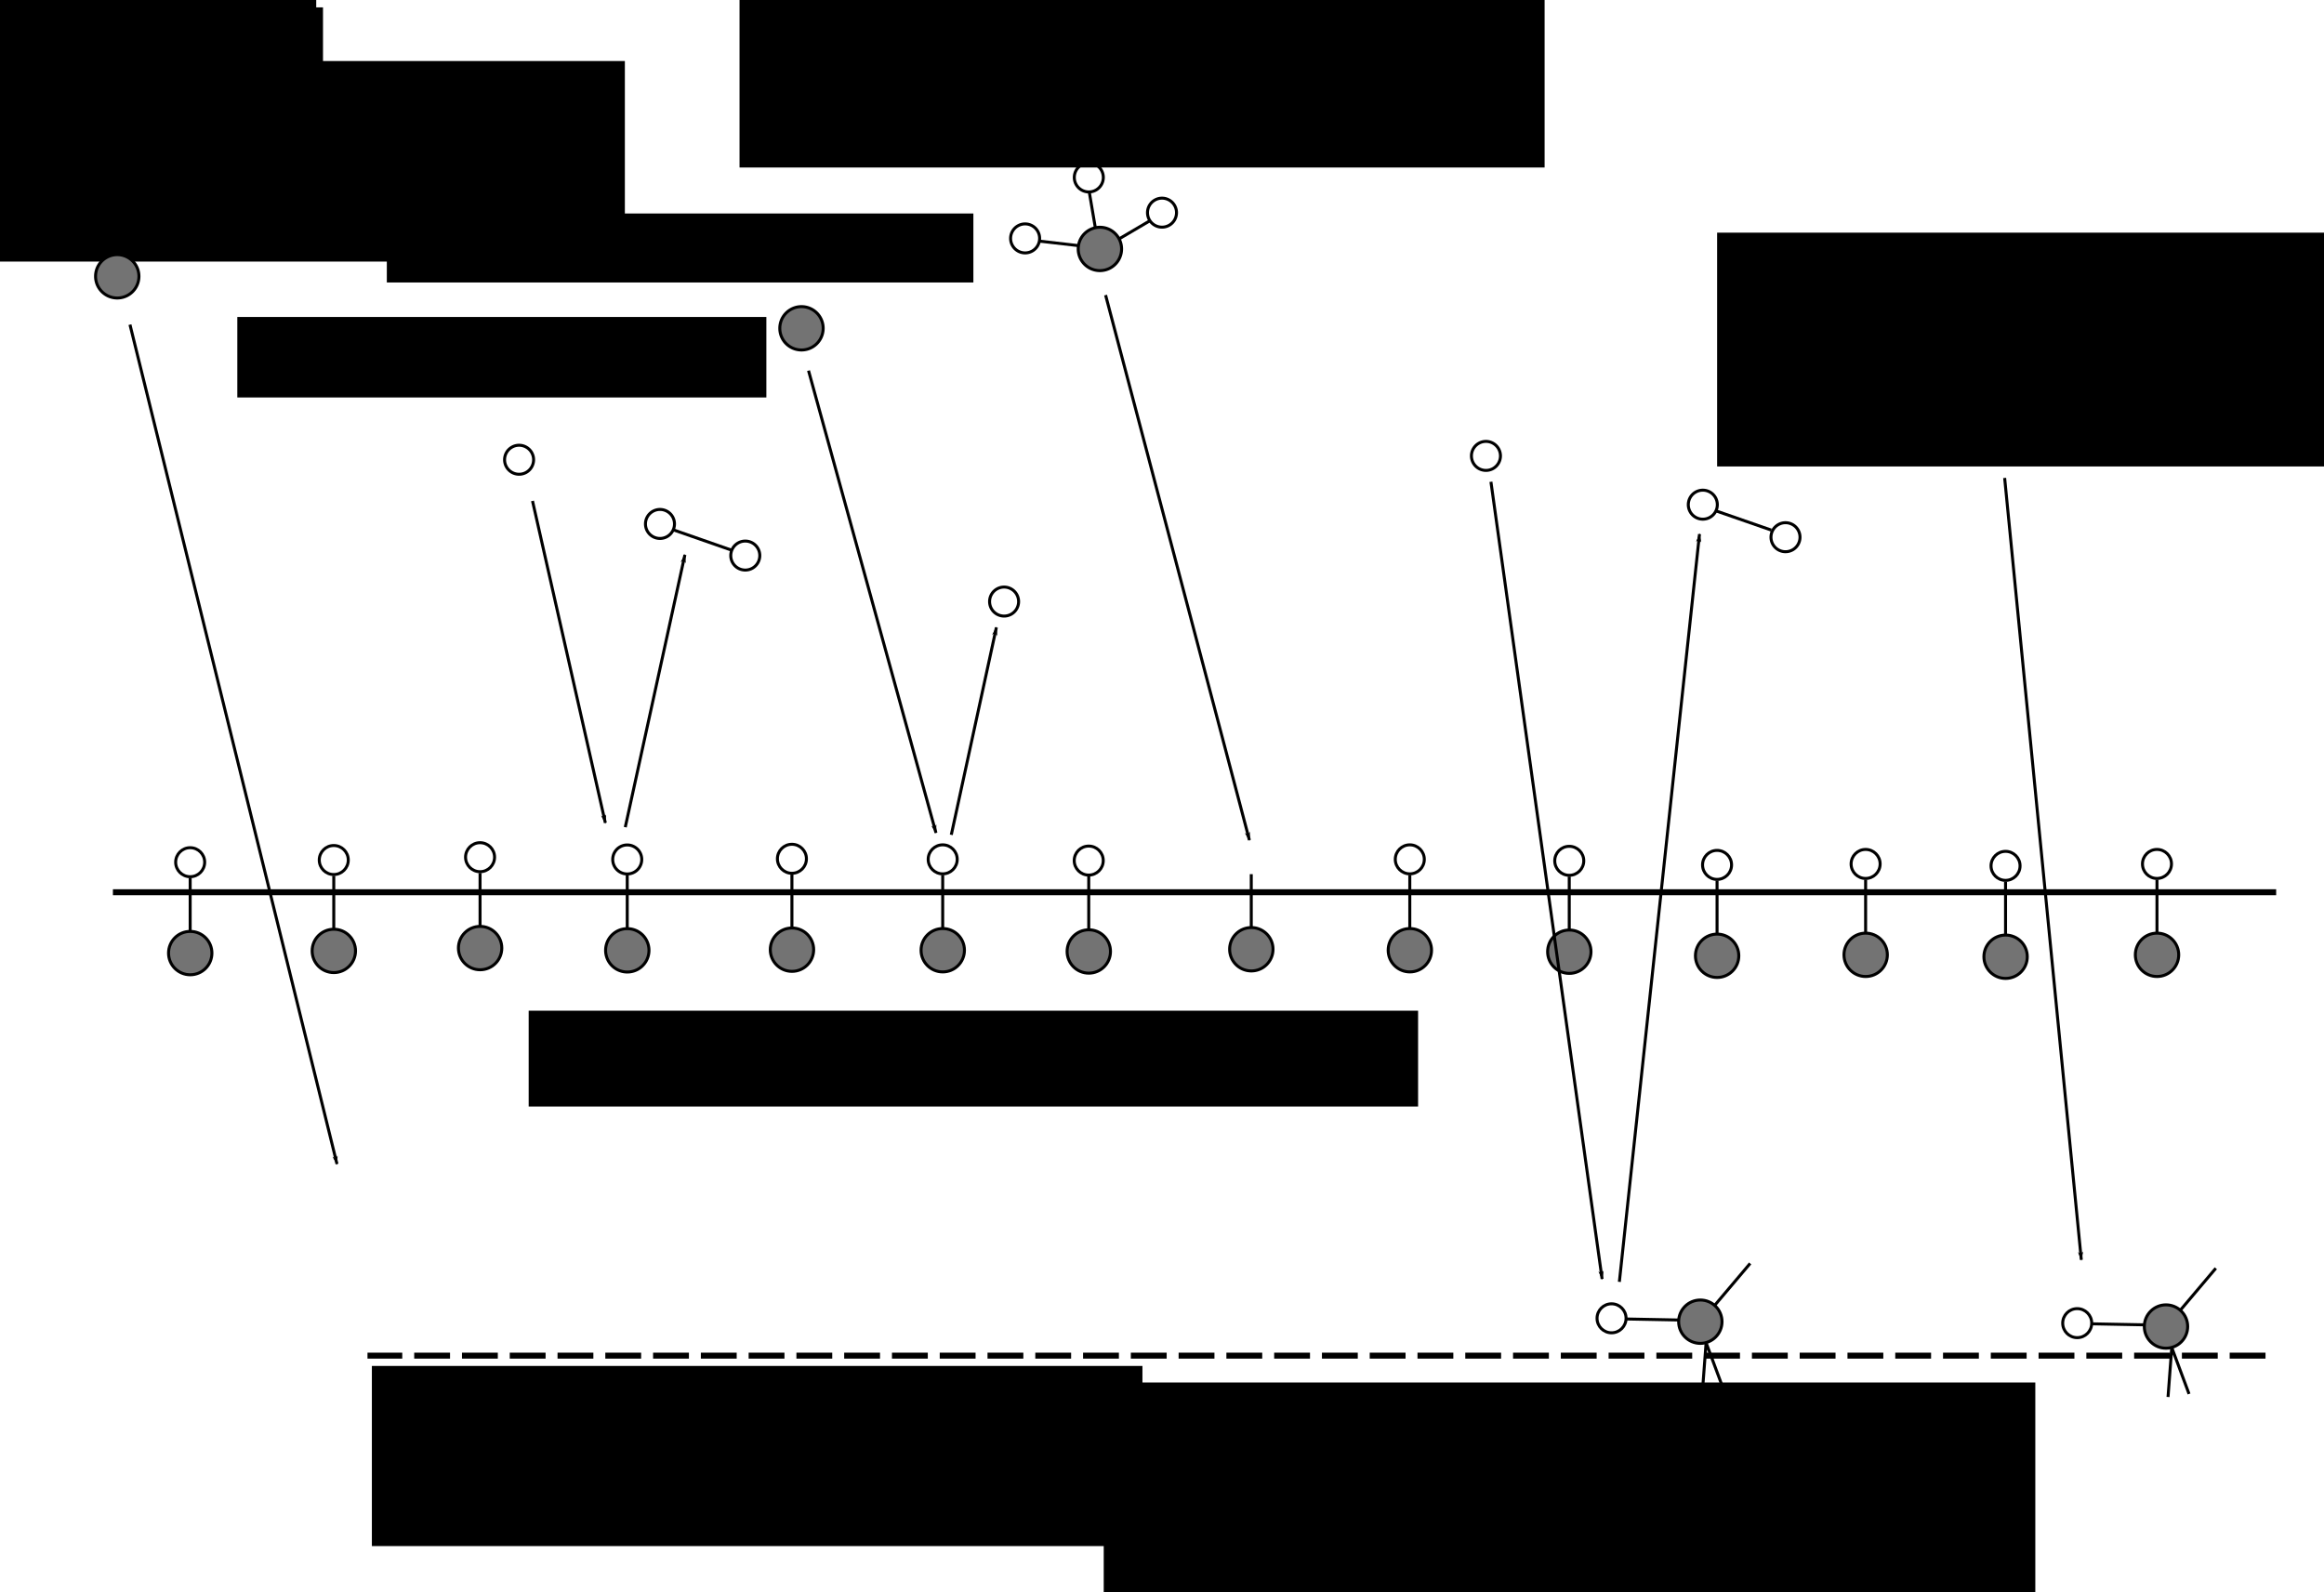 <?xml version="1.0" encoding="UTF-8" standalone="no"?>
<!-- Created with Inkscape (http://www.inkscape.org/) -->

<svg
   xmlns:dc="http://purl.org/dc/elements/1.1/"
   xmlns:cc="http://creativecommons.org/ns#"
   xmlns:rdf="http://www.w3.org/1999/02/22-rdf-syntax-ns#"
   xmlns:svg="http://www.w3.org/2000/svg"
   xmlns="http://www.w3.org/2000/svg"
   xmlns:sodipodi="http://sodipodi.sourceforge.net/DTD/sodipodi-0.dtd"
   xmlns:inkscape="http://www.inkscape.org/namespaces/inkscape"
   id="svg6050"
   version="1.1"
   inkscape:version="0.48.4 r9939"
   width="778.305"
   height="533.318"
   sodipodi:docname="dlcgrowthH.svg">
  <defs
     id="defs6054">
    <marker
       inkscape:stockid="Arrow1Lstart"
       orient="auto"
       refY="0"
       refX="0"
       id="Arrow1Lstart"
       style="overflow:visible">
      <path
         id="path4077"
         d="M 0,0 5,-5 -12.5,0 5,5 0,0 z"
         style="fill-rule:evenodd;stroke:#000000;stroke-width:1pt"
         transform="matrix(0.8,0,0,0.8,10,0)"
         inkscape:connector-curvature="0" />
    </marker>
    <marker
       inkscape:stockid="Arrow1Lend"
       orient="auto"
       refY="0"
       refX="0"
       id="Arrow1Lend"
       style="overflow:visible">
      <path
         id="path4080"
         d="M 0,0 5,-5 -12.5,0 5,5 0,0 z"
         style="fill-rule:evenodd;stroke:#000000;stroke-width:1pt"
         transform="matrix(-0.8,0,0,-0.8,-10,0)"
         inkscape:connector-curvature="0" />
    </marker>
  </defs>
  <sodipodi:namedview
     pagecolor="#ffffff"
     bordercolor="#666666"
     borderopacity="1"
     objecttolerance="10"
     gridtolerance="10"
     guidetolerance="10"
     inkscape:pageopacity="0"
     inkscape:pageshadow="2"
     inkscape:window-width="1366"
     inkscape:window-height="709"
     id="namedview6052"
     showgrid="false"
     inkscape:zoom="0.77887789"
     inkscape:cx="255.62136"
     inkscape:cy="298.32598"
     inkscape:window-x="0"
     inkscape:window-y="27"
     inkscape:window-maximized="1"
     inkscape:current-layer="svg6050"
     fit-margin-top="0"
     fit-margin-left="0"
     fit-margin-right="0"
     fit-margin-bottom="0" />
  <path
     style="fill:none;stroke:#000000;stroke-width:2;stroke-linecap:butt;stroke-linejoin:miter;stroke-opacity:1;stroke-miterlimit:4;stroke-dasharray:none"
     d="m 37.816,298.883 724.467,0"
     id="path6060"
     inkscape:connector-curvature="0" />
  <g
     id="g6578"
     transform="translate(-109.257,-24.775)">
    <path
       inkscape:connector-curvature="0"
       id="path6062"
       d="m 172.946,318.891 0,17.817"
       style="fill:none;stroke:#000000;stroke-width:1px;stroke-linecap:butt;stroke-linejoin:miter;stroke-opacity:1" />
    <path
       transform="translate(-19.405,16.837)"
       d="m 197.209,296.763 c 0,2.683 -2.175,4.858 -4.858,4.858 -2.683,0 -4.858,-2.175 -4.858,-4.858 0,-2.683 2.175,-4.858 4.858,-4.858 2.683,0 4.858,2.175 4.858,4.858 z"
       sodipodi:ry="4.8578782"
       sodipodi:rx="4.8578782"
       sodipodi:cy="296.76251"
       sodipodi:cx="192.35139"
       id="path6066"
       style="fill:none;stroke:#000000;stroke-opacity:1"
       sodipodi:type="arc" />
    <path
       transform="translate(2.006,0.481)"
       d="m 178.221,343.563 c 0,4.011 -3.251,7.262 -7.262,7.262 -4.011,0 -7.262,-3.251 -7.262,-7.262 0,-4.011 3.251,-7.262 7.262,-7.262 4.011,0 7.262,3.251 7.262,7.262 z"
       sodipodi:ry="7.2620502"
       sodipodi:rx="7.2620502"
       sodipodi:cy="343.56317"
       sodipodi:cx="170.95909"
       id="path6576"
       style="fill:#737373;fill-opacity:1;stroke:#000000;stroke-width:1;stroke-miterlimit:4;stroke-opacity:1;stroke-dasharray:none;stroke-dashoffset:0"
       sodipodi:type="arc" />
  </g>
  <g
     transform="translate(-61.166,-25.506)"
     id="g6578-6">
    <path
       inkscape:connector-curvature="0"
       id="path6062-3"
       d="m 172.946,318.891 0,17.817"
       style="fill:none;stroke:#000000;stroke-width:1px;stroke-linecap:butt;stroke-linejoin:miter;stroke-opacity:1" />
    <path
       transform="translate(-19.405,16.837)"
       d="m 197.209,296.763 c 0,2.683 -2.175,4.858 -4.858,4.858 -2.683,0 -4.858,-2.175 -4.858,-4.858 0,-2.683 2.175,-4.858 4.858,-4.858 2.683,0 4.858,2.175 4.858,4.858 z"
       sodipodi:ry="4.8578782"
       sodipodi:rx="4.8578782"
       sodipodi:cy="296.76251"
       sodipodi:cx="192.35139"
       id="path6066-4"
       style="fill:none;stroke:#000000;stroke-opacity:1"
       sodipodi:type="arc" />
    <path
       transform="translate(2.006,0.481)"
       d="m 178.221,343.563 c 0,4.011 -3.251,7.262 -7.262,7.262 -4.011,0 -7.262,-3.251 -7.262,-7.262 0,-4.011 3.251,-7.262 7.262,-7.262 4.011,0 7.262,3.251 7.262,7.262 z"
       sodipodi:ry="7.2620502"
       sodipodi:rx="7.2620502"
       sodipodi:cy="343.56317"
       sodipodi:cx="170.95909"
       id="path6576-2"
       style="fill:#737373;fill-opacity:1;stroke:#000000;stroke-width:1;stroke-miterlimit:4;stroke-opacity:1;stroke-dasharray:none;stroke-dashoffset:0"
       sodipodi:type="arc" />
  </g>
  <g
     transform="translate(-12.174,-26.453)"
     id="g6578-9">
    <path
       inkscape:connector-curvature="0"
       id="path6062-34"
       d="m 172.946,318.891 0,17.817"
       style="fill:none;stroke:#000000;stroke-width:1px;stroke-linecap:butt;stroke-linejoin:miter;stroke-opacity:1" />
    <path
       transform="translate(-19.405,16.837)"
       d="m 197.209,296.763 c 0,2.683 -2.175,4.858 -4.858,4.858 -2.683,0 -4.858,-2.175 -4.858,-4.858 0,-2.683 2.175,-4.858 4.858,-4.858 2.683,0 4.858,2.175 4.858,4.858 z"
       sodipodi:ry="4.8578782"
       sodipodi:rx="4.8578782"
       sodipodi:cy="296.76251"
       sodipodi:cx="192.35139"
       id="path6066-7"
       style="fill:none;stroke:#000000;stroke-opacity:1"
       sodipodi:type="arc" />
    <path
       transform="translate(2.006,0.481)"
       d="m 178.221,343.563 c 0,4.011 -3.251,7.262 -7.262,7.262 -4.011,0 -7.262,-3.251 -7.262,-7.262 0,-4.011 3.251,-7.262 7.262,-7.262 4.011,0 7.262,3.251 7.262,7.262 z"
       sodipodi:ry="7.2620502"
       sodipodi:rx="7.2620502"
       sodipodi:cy="343.56317"
       sodipodi:cx="170.95909"
       id="path6576-0"
       style="fill:#737373;fill-opacity:1;stroke:#000000;stroke-width:1;stroke-miterlimit:4;stroke-opacity:1;stroke-dasharray:none;stroke-dashoffset:0"
       sodipodi:type="arc" />
  </g>
  <path
     style="fill:none;stroke:#000000;stroke-width:1px;stroke-linecap:butt;stroke-linejoin:miter;stroke-opacity:1"
     d="m 210.062,293.197 0,17.817"
     id="path6062-7"
     inkscape:connector-curvature="0" />
  <path
     sodipodi:type="arc"
     style="fill:none;stroke:#000000;stroke-opacity:1"
     id="path6066-40"
     sodipodi:cx="192.35139"
     sodipodi:cy="296.76251"
     sodipodi:rx="4.8578782"
     sodipodi:ry="4.8578782"
     d="m 197.209,296.763 a 4.858,4.858 0 1 1 -9.716,0 4.858,4.858 0 1 1 9.716,0 z"
     transform="translate(17.71,-8.857)" />
  <path
     sodipodi:type="arc"
     style="fill:#737373;fill-opacity:1;stroke:#000000;stroke-width:1;stroke-miterlimit:4;stroke-opacity:1;stroke-dasharray:none;stroke-dashoffset:0"
     id="path6576-4"
     sodipodi:cx="170.95909"
     sodipodi:cy="343.56317"
     sodipodi:rx="7.2620502"
     sodipodi:ry="7.2620502"
     d="m 178.221,343.563 a 7.262,7.262 0 1 1 -14.524,0 7.262,7.262 0 1 1 14.524,0 z"
     transform="translate(39.122,-25.213)" />
  <g
     transform="translate(92.268,-25.921)"
     id="g6578-98">
    <path
       inkscape:connector-curvature="0"
       id="path6062-9"
       d="m 172.946,318.891 0,17.817"
       style="fill:none;stroke:#000000;stroke-width:1px;stroke-linecap:butt;stroke-linejoin:miter;stroke-opacity:1" />
    <path
       transform="translate(-19.405,16.837)"
       d="m 197.209,296.763 c 0,2.683 -2.175,4.858 -4.858,4.858 -2.683,0 -4.858,-2.175 -4.858,-4.858 0,-2.683 2.175,-4.858 4.858,-4.858 2.683,0 4.858,2.175 4.858,4.858 z"
       sodipodi:ry="4.8578782"
       sodipodi:rx="4.8578782"
       sodipodi:cy="296.76251"
       sodipodi:cx="192.35139"
       id="path6066-43"
       style="fill:none;stroke:#000000;stroke-opacity:1"
       sodipodi:type="arc" />
    <path
       transform="translate(2.006,0.481)"
       d="m 178.221,343.563 c 0,4.011 -3.251,7.262 -7.262,7.262 -4.011,0 -7.262,-3.251 -7.262,-7.262 0,-4.011 3.251,-7.262 7.262,-7.262 4.011,0 7.262,3.251 7.262,7.262 z"
       sodipodi:ry="7.2620502"
       sodipodi:rx="7.2620502"
       sodipodi:cy="343.56317"
       sodipodi:cx="170.95909"
       id="path6576-6"
       style="fill:#737373;fill-opacity:1;stroke:#000000;stroke-width:1;stroke-miterlimit:4;stroke-opacity:1;stroke-dasharray:none;stroke-dashoffset:0"
       sodipodi:type="arc" />
  </g>
  <g
     transform="translate(142.764,-25.733)"
     id="g6578-7">
    <path
       inkscape:connector-curvature="0"
       id="path6062-4"
       d="m 172.946,318.891 0,17.817"
       style="fill:none;stroke:#000000;stroke-width:1px;stroke-linecap:butt;stroke-linejoin:miter;stroke-opacity:1" />
    <path
       transform="translate(-19.405,16.837)"
       d="m 197.209,296.763 c 0,2.683 -2.175,4.858 -4.858,4.858 -2.683,0 -4.858,-2.175 -4.858,-4.858 0,-2.683 2.175,-4.858 4.858,-4.858 2.683,0 4.858,2.175 4.858,4.858 z"
       sodipodi:ry="4.8578782"
       sodipodi:rx="4.8578782"
       sodipodi:cy="296.76251"
       sodipodi:cx="192.35139"
       id="path6066-5"
       style="fill:none;stroke:#000000;stroke-opacity:1"
       sodipodi:type="arc" />
    <path
       transform="translate(2.006,0.481)"
       d="m 178.221,343.563 c 0,4.011 -3.251,7.262 -7.262,7.262 -4.011,0 -7.262,-3.251 -7.262,-7.262 0,-4.011 3.251,-7.262 7.262,-7.262 4.011,0 7.262,3.251 7.262,7.262 z"
       sodipodi:ry="7.2620502"
       sodipodi:rx="7.2620502"
       sodipodi:cy="343.56317"
       sodipodi:cx="170.95909"
       id="path6576-5"
       style="fill:#737373;fill-opacity:1;stroke:#000000;stroke-width:1;stroke-miterlimit:4;stroke-opacity:1;stroke-dasharray:none;stroke-dashoffset:0"
       sodipodi:type="arc" />
  </g>
  <g
     transform="translate(191.671,-25.318)"
     id="g6578-93">
    <path
       inkscape:connector-curvature="0"
       id="path6062-347"
       d="m 172.946,318.891 0,17.817"
       style="fill:none;stroke:#000000;stroke-width:1px;stroke-linecap:butt;stroke-linejoin:miter;stroke-opacity:1" />
    <path
       transform="translate(-19.405,16.837)"
       d="m 197.209,296.763 c 0,2.683 -2.175,4.858 -4.858,4.858 -2.683,0 -4.858,-2.175 -4.858,-4.858 0,-2.683 2.175,-4.858 4.858,-4.858 2.683,0 4.858,2.175 4.858,4.858 z"
       sodipodi:ry="4.8578782"
       sodipodi:rx="4.8578782"
       sodipodi:cy="296.76251"
       sodipodi:cx="192.35139"
       id="path6066-71"
       style="fill:none;stroke:#000000;stroke-opacity:1"
       sodipodi:type="arc" />
    <path
       transform="translate(2.006,0.481)"
       d="m 178.221,343.563 c 0,4.011 -3.251,7.262 -7.262,7.262 -4.011,0 -7.262,-3.251 -7.262,-7.262 0,-4.011 3.251,-7.262 7.262,-7.262 4.011,0 7.262,3.251 7.262,7.262 z"
       sodipodi:ry="7.2620502"
       sodipodi:rx="7.2620502"
       sodipodi:cy="343.56317"
       sodipodi:cx="170.95909"
       id="path6576-58"
       style="fill:#737373;fill-opacity:1;stroke:#000000;stroke-width:1;stroke-miterlimit:4;stroke-opacity:1;stroke-dasharray:none;stroke-dashoffset:0"
       sodipodi:type="arc" />
  </g>
  <g
     transform="translate(299.194,-25.733)"
     id="g6578-4">
    <path
       inkscape:connector-curvature="0"
       id="path6062-43"
       d="m 172.946,318.891 0,17.817"
       style="fill:none;stroke:#000000;stroke-width:1px;stroke-linecap:butt;stroke-linejoin:miter;stroke-opacity:1" />
    <path
       transform="translate(-19.405,16.837)"
       d="m 197.209,296.763 c 0,2.683 -2.175,4.858 -4.858,4.858 -2.683,0 -4.858,-2.175 -4.858,-4.858 0,-2.683 2.175,-4.858 4.858,-4.858 2.683,0 4.858,2.175 4.858,4.858 z"
       sodipodi:ry="4.8578782"
       sodipodi:rx="4.8578782"
       sodipodi:cy="296.76251"
       sodipodi:cx="192.35139"
       id="path6066-8"
       style="fill:none;stroke:#000000;stroke-opacity:1"
       sodipodi:type="arc" />
    <path
       transform="translate(2.006,0.481)"
       d="m 178.221,343.563 c 0,4.011 -3.251,7.262 -7.262,7.262 -4.011,0 -7.262,-3.251 -7.262,-7.262 0,-4.011 3.251,-7.262 7.262,-7.262 4.011,0 7.262,3.251 7.262,7.262 z"
       sodipodi:ry="7.2620502"
       sodipodi:rx="7.2620502"
       sodipodi:cy="343.56317"
       sodipodi:cx="170.95909"
       id="path6576-3"
       style="fill:#737373;fill-opacity:1;stroke:#000000;stroke-width:1;stroke-miterlimit:4;stroke-opacity:1;stroke-dasharray:none;stroke-dashoffset:0"
       sodipodi:type="arc" />
  </g>
  <g
     transform="translate(352.595,-25.24)"
     id="g6578-5">
    <path
       inkscape:connector-curvature="0"
       id="path6062-6"
       d="m 172.946,318.891 0,17.817"
       style="fill:none;stroke:#000000;stroke-width:1px;stroke-linecap:butt;stroke-linejoin:miter;stroke-opacity:1" />
    <path
       transform="translate(-19.405,16.837)"
       d="m 197.209,296.763 c 0,2.683 -2.175,4.858 -4.858,4.858 -2.683,0 -4.858,-2.175 -4.858,-4.858 0,-2.683 2.175,-4.858 4.858,-4.858 2.683,0 4.858,2.175 4.858,4.858 z"
       sodipodi:ry="4.8578782"
       sodipodi:rx="4.8578782"
       sodipodi:cy="296.76251"
       sodipodi:cx="192.35139"
       id="path6066-52"
       style="fill:none;stroke:#000000;stroke-opacity:1"
       sodipodi:type="arc" />
    <path
       transform="translate(2.006,0.481)"
       d="m 178.221,343.563 c 0,4.011 -3.251,7.262 -7.262,7.262 -4.011,0 -7.262,-3.251 -7.262,-7.262 0,-4.011 3.251,-7.262 7.262,-7.262 4.011,0 7.262,3.251 7.262,7.262 z"
       sodipodi:ry="7.2620502"
       sodipodi:rx="7.2620502"
       sodipodi:cy="343.56317"
       sodipodi:cx="170.95909"
       id="path6576-27"
       style="fill:#737373;fill-opacity:1;stroke:#000000;stroke-width:1;stroke-miterlimit:4;stroke-opacity:1;stroke-dasharray:none;stroke-dashoffset:0"
       sodipodi:type="arc" />
  </g>
  <g
     transform="translate(402.096,-23.874)"
     id="g6578-72">
    <path
       inkscape:connector-curvature="0"
       id="path6062-66"
       d="m 172.946,318.891 0,17.817"
       style="fill:none;stroke:#000000;stroke-width:1px;stroke-linecap:butt;stroke-linejoin:miter;stroke-opacity:1" />
    <path
       transform="translate(-19.405,16.837)"
       d="m 197.209,296.763 c 0,2.683 -2.175,4.858 -4.858,4.858 -2.683,0 -4.858,-2.175 -4.858,-4.858 0,-2.683 2.175,-4.858 4.858,-4.858 2.683,0 4.858,2.175 4.858,4.858 z"
       sodipodi:ry="4.8578782"
       sodipodi:rx="4.8578782"
       sodipodi:cy="296.76251"
       sodipodi:cx="192.35139"
       id="path6066-6"
       style="fill:none;stroke:#000000;stroke-opacity:1"
       sodipodi:type="arc" />
    <path
       transform="translate(2.006,0.481)"
       d="m 178.221,343.563 c 0,4.011 -3.251,7.262 -7.262,7.262 -4.011,0 -7.262,-3.251 -7.262,-7.262 0,-4.011 3.251,-7.262 7.262,-7.262 4.011,0 7.262,3.251 7.262,7.262 z"
       sodipodi:ry="7.2620502"
       sodipodi:rx="7.2620502"
       sodipodi:cy="343.56317"
       sodipodi:cx="170.95909"
       id="path6576-9"
       style="fill:#737373;fill-opacity:1;stroke:#000000;stroke-width:1;stroke-miterlimit:4;stroke-opacity:1;stroke-dasharray:none;stroke-dashoffset:0"
       sodipodi:type="arc" />
  </g>
  <g
     transform="translate(451.847,-24.195)"
     id="g6578-55">
    <path
       inkscape:connector-curvature="0"
       id="path6062-60"
       d="m 172.946,318.891 0,17.817"
       style="fill:none;stroke:#000000;stroke-width:1px;stroke-linecap:butt;stroke-linejoin:miter;stroke-opacity:1" />
    <path
       transform="translate(-19.405,16.837)"
       d="m 197.209,296.763 c 0,2.683 -2.175,4.858 -4.858,4.858 -2.683,0 -4.858,-2.175 -4.858,-4.858 0,-2.683 2.175,-4.858 4.858,-4.858 2.683,0 4.858,2.175 4.858,4.858 z"
       sodipodi:ry="4.8578782"
       sodipodi:rx="4.8578782"
       sodipodi:cy="296.76251"
       sodipodi:cx="192.35139"
       id="path6066-2"
       style="fill:none;stroke:#000000;stroke-opacity:1"
       sodipodi:type="arc" />
    <path
       transform="translate(2.006,0.481)"
       d="m 178.221,343.563 c 0,4.011 -3.251,7.262 -7.262,7.262 -4.011,0 -7.262,-3.251 -7.262,-7.262 0,-4.011 3.251,-7.262 7.262,-7.262 4.011,0 7.262,3.251 7.262,7.262 z"
       sodipodi:ry="7.2620502"
       sodipodi:rx="7.2620502"
       sodipodi:cy="343.56317"
       sodipodi:cx="170.95909"
       id="path6576-55"
       style="fill:#737373;fill-opacity:1;stroke:#000000;stroke-width:1;stroke-miterlimit:4;stroke-opacity:1;stroke-dasharray:none;stroke-dashoffset:0"
       sodipodi:type="arc" />
  </g>
  <g
     transform="translate(498.709,-23.553)"
     id="g6578-71">
    <path
       inkscape:connector-curvature="0"
       id="path6062-2"
       d="m 172.946,318.891 0,17.817"
       style="fill:none;stroke:#000000;stroke-width:1px;stroke-linecap:butt;stroke-linejoin:miter;stroke-opacity:1" />
    <path
       transform="translate(-19.405,16.837)"
       d="m 197.209,296.763 c 0,2.683 -2.175,4.858 -4.858,4.858 -2.683,0 -4.858,-2.175 -4.858,-4.858 0,-2.683 2.175,-4.858 4.858,-4.858 2.683,0 4.858,2.175 4.858,4.858 z"
       sodipodi:ry="4.8578782"
       sodipodi:rx="4.8578782"
       sodipodi:cy="296.76251"
       sodipodi:cx="192.35139"
       id="path6066-529"
       style="fill:none;stroke:#000000;stroke-opacity:1"
       sodipodi:type="arc" />
    <path
       transform="translate(2.006,0.481)"
       d="m 178.221,343.563 c 0,4.011 -3.251,7.262 -7.262,7.262 -4.011,0 -7.262,-3.251 -7.262,-7.262 0,-4.011 3.251,-7.262 7.262,-7.262 4.011,0 7.262,3.251 7.262,7.262 z"
       sodipodi:ry="7.2620502"
       sodipodi:rx="7.2620502"
       sodipodi:cy="343.56317"
       sodipodi:cx="170.95909"
       id="path6576-583"
       style="fill:#737373;fill-opacity:1;stroke:#000000;stroke-width:1;stroke-miterlimit:4;stroke-opacity:1;stroke-dasharray:none;stroke-dashoffset:0"
       sodipodi:type="arc" />
  </g>
  <g
     transform="translate(549.423,-24.195)"
     id="g6578-1">
    <path
       inkscape:connector-curvature="0"
       id="path6062-96"
       d="m 172.946,318.891 0,17.817"
       style="fill:none;stroke:#000000;stroke-width:1px;stroke-linecap:butt;stroke-linejoin:miter;stroke-opacity:1" />
    <path
       transform="translate(-19.405,16.837)"
       d="m 197.209,296.763 c 0,2.683 -2.175,4.858 -4.858,4.858 -2.683,0 -4.858,-2.175 -4.858,-4.858 0,-2.683 2.175,-4.858 4.858,-4.858 2.683,0 4.858,2.175 4.858,4.858 z"
       sodipodi:ry="4.8578782"
       sodipodi:rx="4.8578782"
       sodipodi:cy="296.76251"
       sodipodi:cx="192.35139"
       id="path6066-67"
       style="fill:none;stroke:#000000;stroke-opacity:1"
       sodipodi:type="arc" />
    <path
       transform="translate(2.006,0.481)"
       d="m 178.221,343.563 c 0,4.011 -3.251,7.262 -7.262,7.262 -4.011,0 -7.262,-3.251 -7.262,-7.262 0,-4.011 3.251,-7.262 7.262,-7.262 4.011,0 7.262,3.251 7.262,7.262 z"
       sodipodi:ry="7.2620502"
       sodipodi:rx="7.2620502"
       sodipodi:cy="343.56317"
       sodipodi:cx="170.95909"
       id="path6576-1"
       style="fill:#737373;fill-opacity:1;stroke:#000000;stroke-width:1;stroke-miterlimit:4;stroke-opacity:1;stroke-dasharray:none;stroke-dashoffset:0"
       sodipodi:type="arc" />
  </g>
  <path
     style="fill:none;stroke:#000000;stroke-width:1px;stroke-linecap:butt;stroke-linejoin:miter;stroke-opacity:1;marker-end:url(#Arrow1Lend)"
     d="M 43.527,108.751 112.858,389.924"
     id="path6871"
     inkscape:connector-curvature="0"
     sodipodi:nodetypes="cc" />
  <path
     style="fill:none;stroke:#000000;stroke-width:1px;stroke-linecap:butt;stroke-linejoin:miter;stroke-opacity:1;marker-mid:none;marker-end:url(#Arrow1Lend)"
     d="m 178.337,167.81 24.394,107.847"
     id="path6873"
     inkscape:connector-curvature="0" />
  <path
     style="fill:none;stroke:#000000;stroke-width:1px;stroke-linecap:butt;stroke-linejoin:miter;stroke-opacity:1;marker-end:url(#Arrow1Lend)"
     d="M 209.4,277.094 229.373,185.855"
     id="path6875"
     inkscape:connector-curvature="0" />
  <path
     style="fill:none;stroke:#000000;stroke-width:1px;stroke-linecap:butt;stroke-linejoin:miter;stroke-opacity:1;marker-end:url(#Arrow1Lend)"
     d="m 270.777,124.157 42.68,154.833"
     id="path6877"
     inkscape:connector-curvature="0"
     sodipodi:nodetypes="cc" />
  <path
     style="fill:none;stroke:#000000;stroke-width:1px;stroke-linecap:butt;stroke-linejoin:miter;stroke-opacity:1;marker-end:url(#Arrow1Lend)"
     d="m 318.586,279.658 15.102,-69.48"
     id="path6879"
     inkscape:connector-curvature="0"
     sodipodi:nodetypes="cc" />
  <path
     style="fill:none;stroke:#000000;stroke-width:1px;stroke-linecap:butt;stroke-linejoin:miter;stroke-opacity:1;marker-end:url(#Arrow1Lend)"
     d="M 370.261,98.855 418.426,281.435"
     id="path6881"
     inkscape:connector-curvature="0"
     sodipodi:nodetypes="cc" />
  <path
     style="fill:none;stroke:#000000;stroke-width:1px;stroke-linecap:butt;stroke-linejoin:miter;stroke-opacity:1;marker-end:url(#Arrow1Lend)"
     d="M 499.311,161.39 536.544,428.441"
     id="path6883"
     inkscape:connector-curvature="0" />
  <path
     style="fill:none;stroke:#000000;stroke-width:1px;stroke-linecap:butt;stroke-linejoin:miter;stroke-opacity:1;marker-end:url(#Arrow1Lend)"
     d="M 542.322,429.404 569.16,178.911"
     id="path6885"
     inkscape:connector-curvature="0"
     sodipodi:nodetypes="cc" />
  <path
     style="fill:none;stroke:#000000;stroke-width:1px;stroke-linecap:butt;stroke-linejoin:miter;stroke-opacity:1;marker-end:url(#Arrow1Lend)"
     d="m 671.354,160.107 25.678,261.915"
     id="path7071"
     inkscape:connector-curvature="0"
     sodipodi:nodetypes="cc" />
  <flowRoot
     xml:space="preserve"
     id="flowRoot7255"
     style="font-size:32px;font-style:normal;font-weight:normal;line-height:125%;letter-spacing:0px;word-spacing:0px;fill:#000000;fill-opacity:1;stroke:none;font-family:Sans"
     transform="translate(-109.257,-24.775)"><flowRegion
       id="flowRegion7257"><rect
         id="rect7259"
         width="181.117"
         height="64.004"
         x="34.044"
         y="23.612"
         style="font-size:32px" /></flowRegion><flowPara
       id="flowPara7261" /></flowRoot>  <flowRoot
     xml:space="preserve"
     id="flowRoot7263"
     style="font-size:32px;font-style:normal;font-weight:normal;line-height:125%;letter-spacing:0px;word-spacing:0px;fill:#000000;fill-opacity:1;stroke:none;font-family:Sans"
     transform="translate(-109.257,-24.775)"><flowRegion
       id="flowRegion7265"><rect
         id="rect7267"
         width="190.195"
         height="61.734"
         x="27.236"
         y="27.244" /></flowRegion><flowPara
       id="flowPara7269" /></flowRoot>  <flowRoot
     xml:space="preserve"
     id="flowRoot7271"
     style="font-size:24px;font-style:normal;font-weight:normal;line-height:125%;letter-spacing:0px;word-spacing:0px;fill:#000000;fill-opacity:1;stroke:none;font-family:Sans"
     transform="translate(-32.223,-6.8)"><flowRegion
       id="flowRegion7273"><rect
         id="rect7275"
         width="211.076"
         height="67.181"
         x="30.413"
         y="27.244" /></flowRegion><flowPara
       id="flowPara7277"
       style="font-size:20px">implantace iontů pod povrch</flowPara></flowRoot>  <path
     sodipodi:type="arc"
     style="fill:none;stroke:#000000;stroke-opacity:1"
     id="path6066-40-1"
     sodipodi:cx="192.35139"
     sodipodi:cy="296.76251"
     sodipodi:rx="4.8578782"
     sodipodi:ry="4.8578782"
     d="m 197.209,296.763 a 4.858,4.858 0 1 1 -9.716,0 4.858,4.858 0 1 1 9.716,0 z"
     transform="translate(-18.508,-142.755)" />
  <path
     sodipodi:type="arc"
     style="fill:none;stroke:#000000;stroke-opacity:1"
     id="path6066-40-0"
     sodipodi:cx="192.35139"
     sodipodi:cy="296.76251"
     sodipodi:rx="4.8578782"
     sodipodi:ry="4.8578782"
     d="m 197.209,296.763 a 4.858,4.858 0 1 1 -9.716,0 4.858,4.858 0 1 1 9.716,0 z"
     transform="translate(28.675,-121.249)" />
  <path
     sodipodi:type="arc"
     style="fill:none;stroke:#000000;stroke-opacity:1"
     id="path6066-40-10"
     sodipodi:cx="192.35139"
     sodipodi:cy="296.76251"
     sodipodi:rx="4.8578782"
     sodipodi:ry="4.8578782"
     d="m 197.209,296.763 a 4.858,4.858 0 1 1 -9.716,0 4.858,4.858 0 1 1 9.716,0 z"
     transform="translate(57.242,-110.657)" />
  <path
     sodipodi:type="arc"
     style="fill:none;stroke:#000000;stroke-opacity:1"
     id="path6066-40-4"
     sodipodi:cx="192.35139"
     sodipodi:cy="296.76251"
     sodipodi:rx="4.8578782"
     sodipodi:ry="4.8578782"
     d="m 197.209,296.763 a 4.858,4.858 0 1 1 -9.716,0 4.858,4.858 0 1 1 9.716,0 z"
     transform="translate(143.921,-95.247)" />
  <path
     sodipodi:type="arc"
     style="fill:none;stroke:#000000;stroke-opacity:1"
     id="path6066-40-7"
     sodipodi:cx="192.35139"
     sodipodi:cy="296.76251"
     sodipodi:rx="4.8578782"
     sodipodi:ry="4.8578782"
     d="m 197.209,296.763 a 4.858,4.858 0 1 1 -9.716,0 4.858,4.858 0 1 1 9.716,0 z"
     transform="translate(150.957,-216.899)" />
  <path
     sodipodi:type="arc"
     style="fill:none;stroke:#000000;stroke-opacity:1"
     id="path6066-40-8"
     sodipodi:cx="192.35139"
     sodipodi:cy="296.76251"
     sodipodi:rx="4.8578782"
     sodipodi:ry="4.8578782"
     d="m 197.209,296.763 a 4.858,4.858 0 1 1 -9.716,0 4.858,4.858 0 1 1 9.716,0 z"
     transform="translate(172.291,-237.326)" />
  <path
     sodipodi:type="arc"
     style="fill:none;stroke:#000000;stroke-opacity:1"
     id="path6066-40-2"
     sodipodi:cx="192.35139"
     sodipodi:cy="296.76251"
     sodipodi:rx="4.8578782"
     sodipodi:ry="4.8578782"
     d="m 197.209,296.763 a 4.858,4.858 0 1 1 -9.716,0 4.858,4.858 0 1 1 9.716,0 z"
     transform="translate(196.803,-225.524)" />
  <path
     sodipodi:type="arc"
     style="fill:#737373;fill-opacity:1;stroke:#000000;stroke-width:1;stroke-miterlimit:4;stroke-opacity:1;stroke-dasharray:none;stroke-dashoffset:0"
     id="path6576-4-8"
     sodipodi:cx="170.95909"
     sodipodi:cy="343.56317"
     sodipodi:rx="7.2620502"
     sodipodi:ry="7.2620502"
     d="m 178.221,343.563 a 7.262,7.262 0 1 1 -14.524,0 7.262,7.262 0 1 1 14.524,0 z"
     transform="translate(97.458,-233.585)" />
  <path
     sodipodi:type="arc"
     style="fill:#737373;fill-opacity:1;stroke:#000000;stroke-width:1;stroke-miterlimit:4;stroke-opacity:1;stroke-dasharray:none;stroke-dashoffset:0"
     id="path6576-4-3"
     sodipodi:cx="170.95909"
     sodipodi:cy="343.56317"
     sodipodi:rx="7.2620502"
     sodipodi:ry="7.2620502"
     d="m 178.221,343.563 a 7.262,7.262 0 1 1 -14.524,0 7.262,7.262 0 1 1 14.524,0 z"
     transform="translate(-131.693,-250.997)" />
  <path
     sodipodi:type="arc"
     style="fill:none;stroke:#000000;stroke-opacity:1"
     id="path6066-40-2-6"
     sodipodi:cx="192.35139"
     sodipodi:cy="296.76251"
     sodipodi:rx="4.8578782"
     sodipodi:ry="4.8578782"
     d="m 197.209,296.763 a 4.858,4.858 0 1 1 -9.716,0 4.858,4.858 0 1 1 9.716,0 z"
     transform="translate(305.292,-144.044)" />
  <path
     sodipodi:type="arc"
     style="fill:none;stroke:#000000;stroke-opacity:1"
     id="path6066-40-2-4"
     sodipodi:cx="192.35139"
     sodipodi:cy="296.76251"
     sodipodi:rx="4.8578782"
     sodipodi:ry="4.8578782"
     d="m 197.209,296.763 a 4.858,4.858 0 1 1 -9.716,0 4.858,4.858 0 1 1 9.716,0 z"
     transform="translate(377.92,-127.703)" />
  <path
     sodipodi:type="arc"
     style="fill:none;stroke:#000000;stroke-opacity:1"
     id="path6066-40-2-1"
     sodipodi:cx="192.35139"
     sodipodi:cy="296.76251"
     sodipodi:rx="4.8578782"
     sodipodi:ry="4.8578782"
     d="m 197.209,296.763 a 4.858,4.858 0 1 1 -9.716,0 4.858,4.858 0 1 1 9.716,0 z"
     transform="translate(405.61,-116.808)" />
  <path
     sodipodi:type="arc"
     style="fill:none;stroke:#000000;stroke-opacity:1"
     id="path6066-40-2-12"
     sodipodi:cx="192.35139"
     sodipodi:cy="296.76251"
     sodipodi:rx="4.8578782"
     sodipodi:ry="4.8578782"
     d="m 197.209,296.763 a 4.858,4.858 0 1 1 -9.716,0 4.858,4.858 0 1 1 9.716,0 z"
     transform="translate(477.713,-146.541)" />
  <path
     sodipodi:type="arc"
     style="fill:#737373;fill-opacity:1;stroke:#000000;stroke-width:1;stroke-miterlimit:4;stroke-opacity:1;stroke-dasharray:none;stroke-dashoffset:0"
     id="path6576-4-8-6"
     sodipodi:cx="170.95909"
     sodipodi:cy="343.56317"
     sodipodi:rx="7.2620502"
     sodipodi:ry="7.2620502"
     d="m 178.221,343.563 a 7.262,7.262 0 1 1 -14.524,0 7.262,7.262 0 1 1 14.524,0 z"
     transform="translate(197.395,-260.17)" />
  <path
     style="fill:none;stroke:#000000;stroke-width:1px;stroke-linecap:butt;stroke-linejoin:miter;stroke-opacity:1"
     d="m 385.07,73.962 -10.213,6.015"
     id="path7452"
     inkscape:connector-curvature="0" />
  <path
     style="fill:none;stroke:#000000;stroke-width:1px;stroke-linecap:butt;stroke-linejoin:miter;stroke-opacity:1"
     d="m 364.756,64.089 2.043,12.029"
     id="path7454"
     inkscape:connector-curvature="0" />
  <path
     style="fill:none;stroke:#000000;stroke-width:1px;stroke-linecap:butt;stroke-linejoin:miter;stroke-opacity:1"
     d="m 348.075,80.771 12.823,1.475"
     id="path7456"
     inkscape:connector-curvature="0" />
  <path
     style="fill:none;stroke:#000000;stroke-width:1px;stroke-linecap:butt;stroke-linejoin:miter;stroke-opacity:1"
     d="m 225.401,177.457 19.519,6.809"
     id="path7458"
     inkscape:connector-curvature="0" />
  <path
     style="fill:none;stroke:#000000;stroke-width:1px;stroke-linecap:butt;stroke-linejoin:miter;stroke-opacity:1"
     d="m 574.584,171.102 18.611,6.468"
     id="path7460"
     inkscape:connector-curvature="0" />
  <g
     id="g7472"
     transform="translate(-110.54,-27.985)">
    <path
       transform="translate(509.023,127.167)"
       d="m 178.221,343.563 c 0,4.011 -3.251,7.262 -7.262,7.262 -4.011,0 -7.262,-3.251 -7.262,-7.262 0,-4.011 3.251,-7.262 7.262,-7.262 4.011,0 7.262,3.251 7.262,7.262 z"
       sodipodi:ry="7.2620502"
       sodipodi:rx="7.2620502"
       sodipodi:cy="343.56317"
       sodipodi:cx="170.95909"
       id="path6576-4-0"
       style="fill:#737373;fill-opacity:1;stroke:#000000;stroke-width:1;stroke-miterlimit:4;stroke-opacity:1;stroke-dasharray:none;stroke-dashoffset:0"
       sodipodi:type="arc" />
    <path
       transform="translate(457.898,172.833)"
       d="m 197.209,296.763 c 0,2.683 -2.175,4.858 -4.858,4.858 -2.683,0 -4.858,-2.175 -4.858,-4.858 0,-2.683 2.175,-4.858 4.858,-4.858 2.683,0 4.858,2.175 4.858,4.858 z"
       sodipodi:ry="4.8578782"
       sodipodi:rx="4.8578782"
       sodipodi:cy="296.76251"
       sodipodi:cx="192.35139"
       id="path6066-40-2-69"
       style="fill:none;stroke:#000000;stroke-opacity:1"
       sodipodi:type="arc" />
    <path
       inkscape:connector-curvature="0"
       id="path7462"
       d="m 655.13,469.822 17.703,0.34"
       style="fill:none;stroke:#000000;stroke-width:1px;stroke-linecap:butt;stroke-linejoin:miter;stroke-opacity:1" />
    <path
       inkscape:connector-curvature="0"
       id="path7464"
       d="m 680.663,494.334 1.248,-16.568 5.788,15.547"
       style="fill:none;stroke:#000000;stroke-width:1px;stroke-linecap:butt;stroke-linejoin:miter;stroke-opacity:1" />
    <path
       inkscape:connector-curvature="0"
       id="path7466"
       d="m 684.862,465.169 11.802,-13.958"
       style="fill:none;stroke:#000000;stroke-width:1px;stroke-linecap:butt;stroke-linejoin:miter;stroke-opacity:1" />
  </g>
  <g
     transform="translate(45.408,-26.364)"
     id="g7472-5">
    <path
       transform="translate(509.023,127.167)"
       d="m 178.221,343.563 c 0,4.011 -3.251,7.262 -7.262,7.262 -4.011,0 -7.262,-3.251 -7.262,-7.262 0,-4.011 3.251,-7.262 7.262,-7.262 4.011,0 7.262,3.251 7.262,7.262 z"
       sodipodi:ry="7.2620502"
       sodipodi:rx="7.2620502"
       sodipodi:cy="343.56317"
       sodipodi:cx="170.95909"
       id="path6576-4-0-6"
       style="fill:#737373;fill-opacity:1;stroke:#000000;stroke-width:1;stroke-miterlimit:4;stroke-opacity:1;stroke-dasharray:none;stroke-dashoffset:0"
       sodipodi:type="arc" />
    <path
       transform="translate(457.898,172.833)"
       d="m 197.209,296.763 c 0,2.683 -2.175,4.858 -4.858,4.858 -2.683,0 -4.858,-2.175 -4.858,-4.858 0,-2.683 2.175,-4.858 4.858,-4.858 2.683,0 4.858,2.175 4.858,4.858 z"
       sodipodi:ry="4.8578782"
       sodipodi:rx="4.8578782"
       sodipodi:cy="296.76251"
       sodipodi:cx="192.35139"
       id="path6066-40-2-69-7"
       style="fill:none;stroke:#000000;stroke-opacity:1"
       sodipodi:type="arc" />
    <path
       inkscape:connector-curvature="0"
       id="path7462-9"
       d="m 655.13,469.822 17.703,0.34"
       style="fill:none;stroke:#000000;stroke-width:1px;stroke-linecap:butt;stroke-linejoin:miter;stroke-opacity:1" />
    <path
       inkscape:connector-curvature="0"
       id="path7464-7"
       d="m 680.663,494.334 1.248,-16.568 5.788,15.547"
       style="fill:none;stroke:#000000;stroke-width:1px;stroke-linecap:butt;stroke-linejoin:miter;stroke-opacity:1" />
    <path
       inkscape:connector-curvature="0"
       id="path7466-6"
       d="m 684.862,465.169 11.802,-13.958"
       style="fill:none;stroke:#000000;stroke-width:1px;stroke-linecap:butt;stroke-linejoin:miter;stroke-opacity:1" />
  </g>
  <path
     style="fill:none;stroke:#000000;stroke-width:1px;stroke-linecap:butt;stroke-linejoin:miter;stroke-opacity:1"
     d="m 419.048,292.831 0,17.817"
     id="path6062-7-5"
     inkscape:connector-curvature="0" />
  <path
     sodipodi:type="arc"
     style="fill:#737373;fill-opacity:1;stroke:#000000;stroke-width:1;stroke-miterlimit:4;stroke-opacity:1;stroke-dasharray:none;stroke-dashoffset:0"
     id="path6576-4-6"
     sodipodi:cx="170.95909"
     sodipodi:cy="343.56317"
     sodipodi:rx="7.2620502"
     sodipodi:ry="7.2620502"
     d="m 178.221,343.563 a 7.262,7.262 0 1 1 -14.524,0 7.262,7.262 0 1 1 14.524,0 z"
     transform="translate(248.109,-25.579)" />
  <path
     style="fill:none;stroke:#000000;stroke-width:2;stroke-linecap:butt;stroke-linejoin:miter;stroke-opacity:1;stroke-miterlimit:4;stroke-dasharray:12,4;stroke-dashoffset:0"
     d="m 758.717,454.119 -635.647,0"
     id="path9375"
     inkscape:connector-curvature="0" />
  <flowRoot
     xml:space="preserve"
     id="flowRoot9377"
     style="font-size:20px;font-style:normal;font-weight:normal;line-height:125%;letter-spacing:0px;word-spacing:0px;fill:#000000;fill-opacity:1;stroke:none;font-family:Sans"
     transform="translate(-109.257,-24.775)"><flowRegion
       id="flowRegion9379"><rect
         id="rect9381"
         width="269.619"
         height="59.059"
         x="356.924"
         y="21.826" /></flowRegion><flowPara
       id="flowPara9383">vazba radikálů na povrchové volné vazby</flowPara></flowRoot>  <flowRoot
     xml:space="preserve"
     id="flowRoot9385"
     style="font-size:20px;font-style:normal;font-weight:normal;line-height:125%;letter-spacing:0px;word-spacing:0px;fill:#000000;fill-opacity:1;stroke:none;font-family:Sans"
     transform="translate(-206.833,22.729)"><flowRegion
       id="flowRegion9387"><rect
         id="rect9389"
         width="177.178"
         height="26.962"
         x="286.309"
         y="83.453" /></flowRegion><flowPara
       id="flowPara9391">abstrakce vodíku </flowPara></flowRoot>  <flowRoot
     xml:space="preserve"
     id="flowRoot9393"
     style="font-size:20px;font-style:normal;font-weight:normal;line-height:125%;letter-spacing:0px;word-spacing:0px;fill:#000000;fill-opacity:1;stroke:none;font-family:Sans"
     transform="translate(-161.896,-24.775)"><flowRegion
       id="flowRegion9395"><rect
         id="rect9397"
         width="311.987"
         height="83.453"
         x="531.534"
         y="487.881" /></flowRegion><flowPara
       id="flowPara9399">uvolňování vázaného vodíku a vznik podpovrchových volných vazeb</flowPara></flowRoot>  <flowRoot
     xml:space="preserve"
     id="flowRoot9401"
     style="font-size:20px;font-style:normal;font-weight:normal;line-height:125%;letter-spacing:0px;word-spacing:0px;fill:#000000;fill-opacity:1;stroke:none;font-family:Sans"
     transform="translate(-86.146,-1.665)"><flowRegion
       id="flowRegion9403"><rect
         id="rect9405"
         width="213.127"
         height="78.318"
         x="661.208"
         y="79.602" /></flowRegion><flowPara
       id="flowPara9407">vázání vodíku na podpovrchové volné vazby</flowPara></flowRoot>  <flowRoot
     xml:space="preserve"
     id="flowRoot9515"
     style="font-size:20px;font-style:normal;font-weight:normal;line-height:125%;letter-spacing:0px;word-spacing:0px;fill:#000000;fill-opacity:1;stroke:none;font-family:Sans"
     transform="translate(-109.257,-24.775)"><flowRegion
       id="flowRegion9517"><rect
         id="rect9519"
         width="297.864"
         height="32.097"
         x="286.309"
         y="363.343" /></flowRegion><flowPara
       id="flowPara9521">povrch, pasivovaný vodíkem</flowPara></flowRoot>  <flowRoot
     xml:space="preserve"
     id="flowRoot9523"
     style="font-size:20px;font-style:normal;font-weight:normal;line-height:125%;letter-spacing:0px;word-spacing:0px;fill:#000000;fill-opacity:1;stroke:none;font-family:Sans"
     transform="translate(-109.257,-24.775)"><flowRegion
       id="flowRegion9525"><rect
         id="rect9527"
         width="196.436"
         height="23.11"
         x="238.805"
         y="96.292" /></flowRegion><flowPara
       id="flowPara9529" /></flowRoot>  <flowRoot
     xml:space="preserve"
     id="flowRoot3903"
     style="font-size:20px;font-style:normal;font-weight:normal;line-height:125%;letter-spacing:0px;word-spacing:0px;fill:#000000;fill-opacity:1;stroke:none;font-family:Sans"
     transform="translate(-71.898,29.53)"><flowRegion
       id="flowRegion3905"><rect
         id="rect3907"
         width="258.064"
         height="60.343"
         x="196.436"
         y="428.039" /></flowRegion><flowPara
       id="flowPara3909">maximální hloubka průniku vodíku</flowPara></flowRoot></svg>
